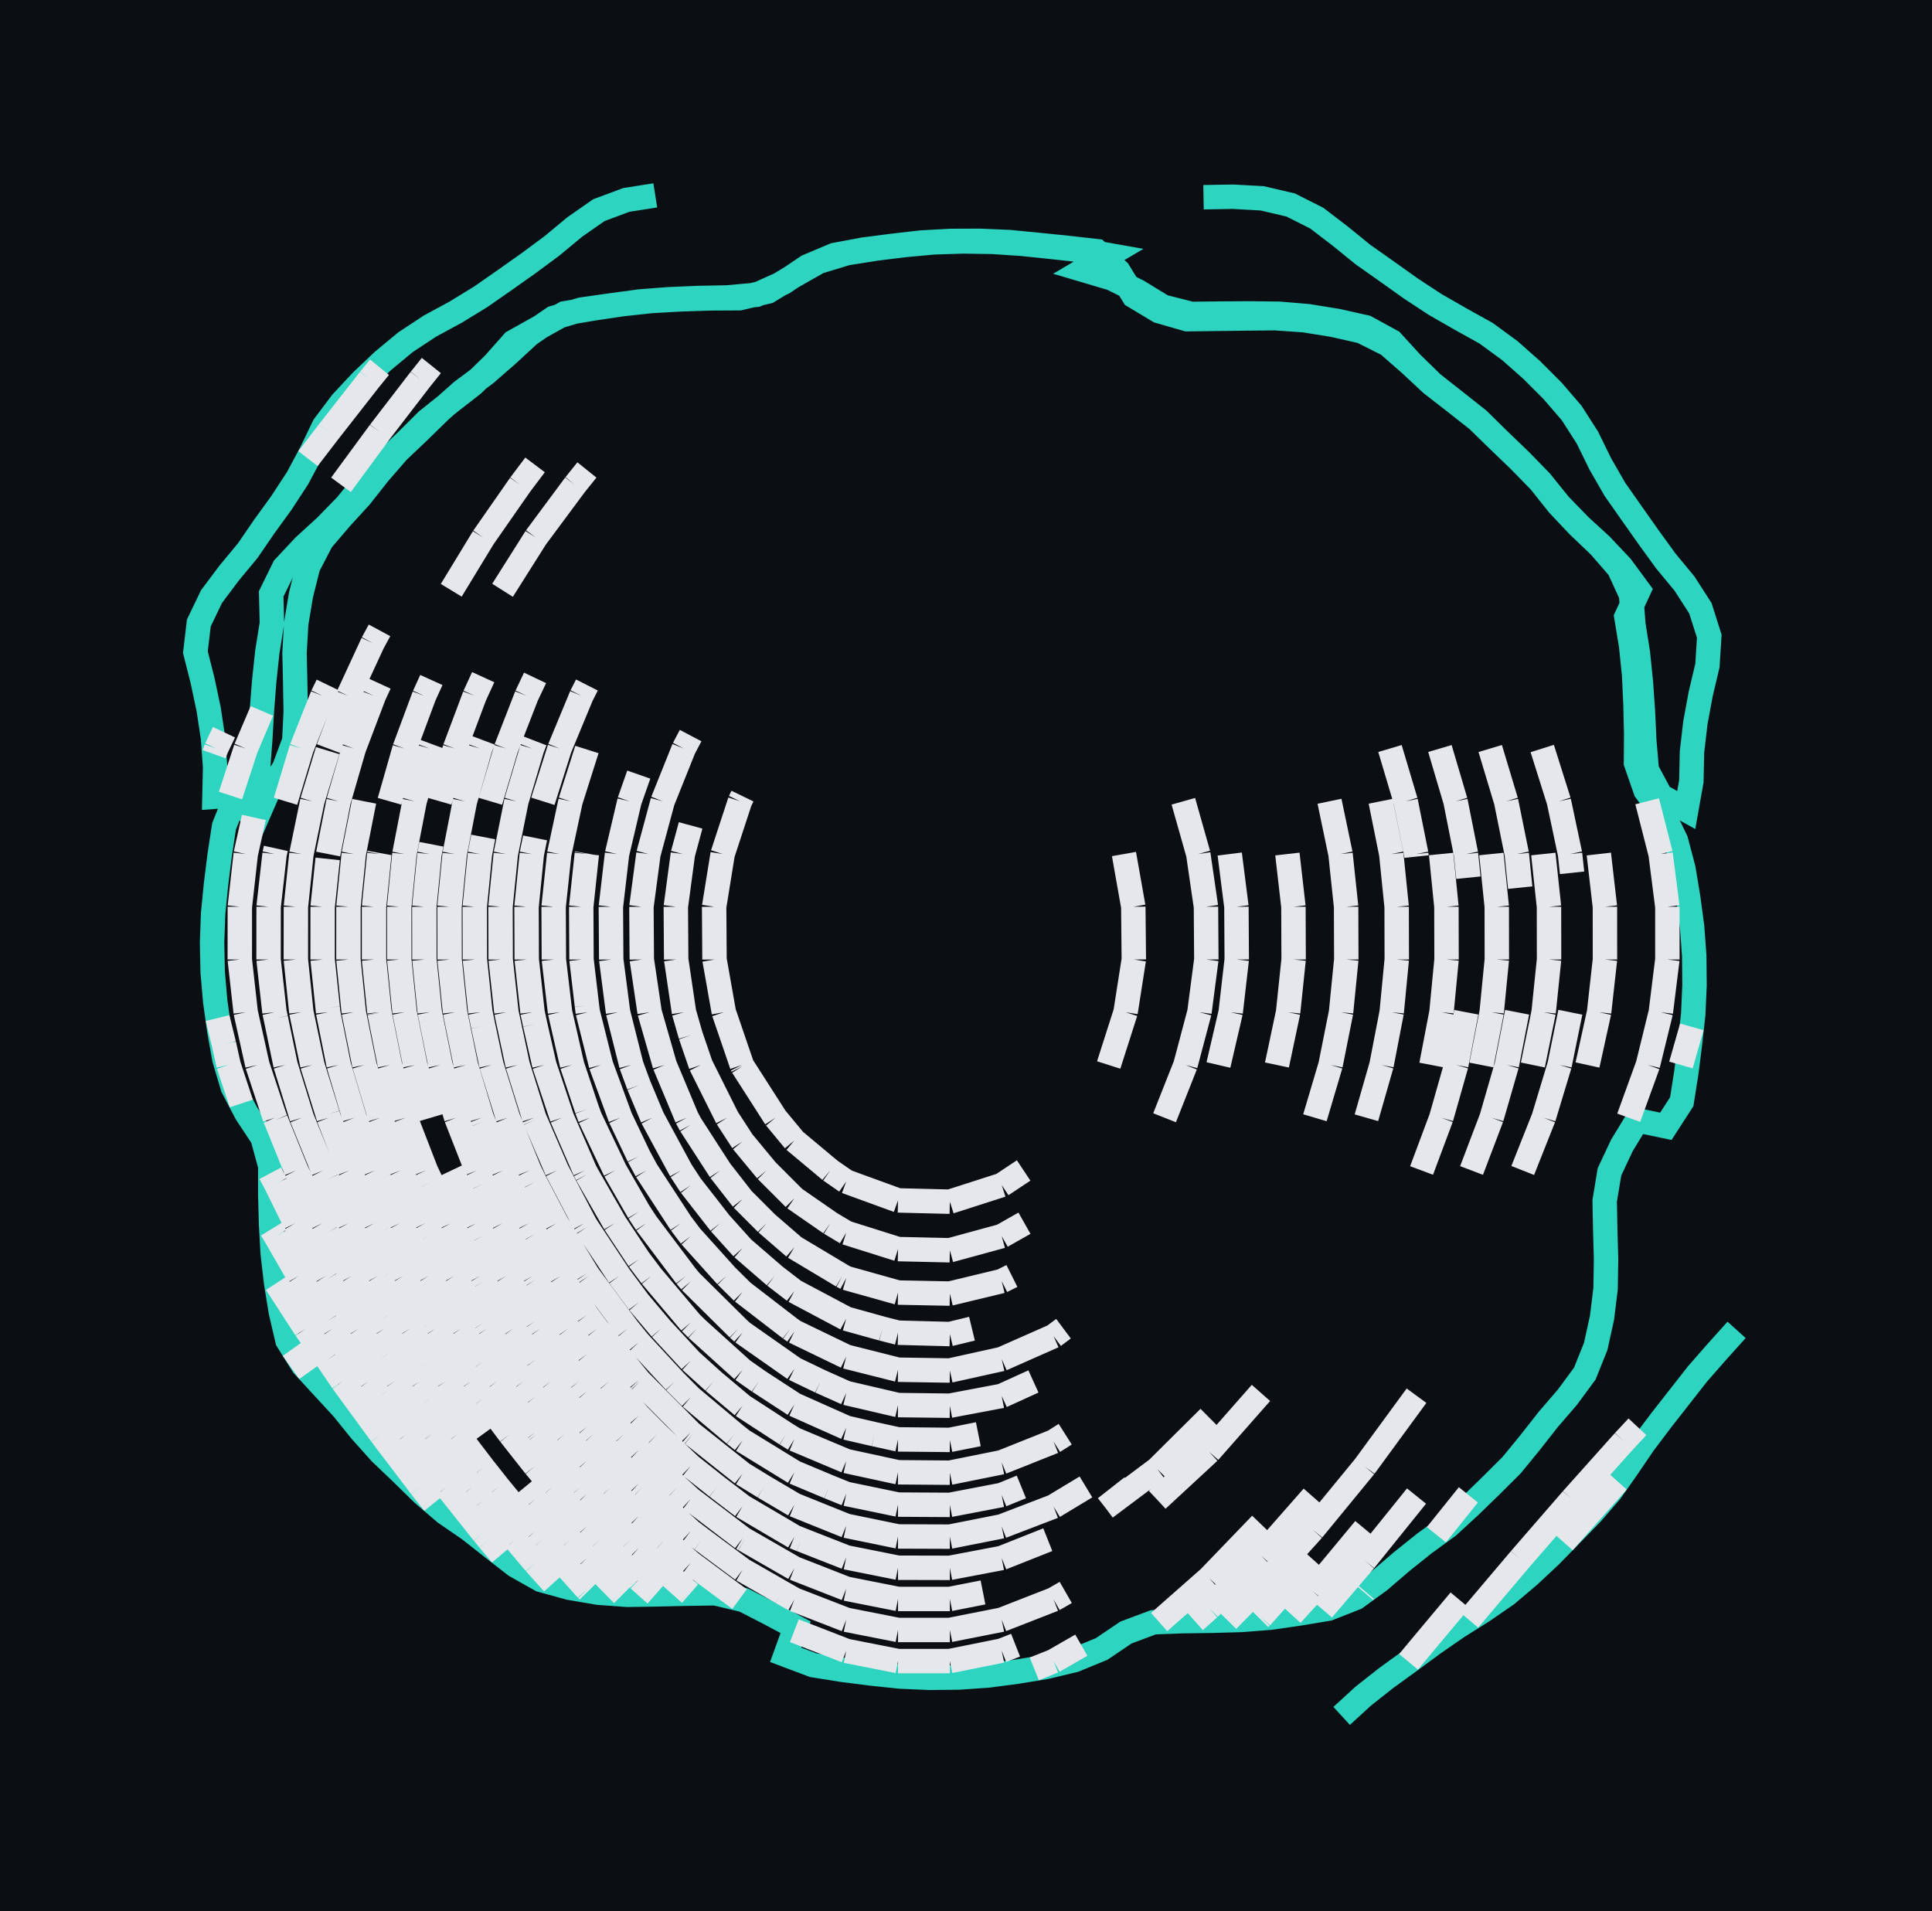 <svg xmlns="http://www.w3.org/2000/svg" viewBox="172.171 110.292 79.102 78.26" width="79.102" height="78.26" shape-rendering="geometricPrecision"><rect x="172.171" y="110.292" width="79.102" height="78.26" fill="#0b0f14"/><path d="M 199.000 118.292 L 197.815 118.478 L 196.690 118.897 L 195.706 119.584 L 194.783 120.350 L 193.819 121.065 L 192.839 121.758 L 191.855 122.444 L 190.832 123.071 L 189.777 123.643 L 188.775 124.303 L 187.851 125.069 L 186.980 125.895 L 186.161 126.772 L 185.440 127.731 L 184.919 128.812 L 184.354 129.871 L 183.698 130.876 L 182.994 131.847 L 182.315 132.837 L 181.550 133.761 L 180.830 134.721 L 180.311 135.803 L 180.171 136.995 L 180.465 138.159 L 180.714 139.333 L 180.893 140.519 L 180.979 141.716 L 180.951 142.916 L 182.148 142.826 L 182.733 141.778 L 182.826 140.582 L 182.894 139.384 L 182.988 138.188 L 183.115 136.994 L 183.304 135.809 L 183.274 134.610 L 183.802 133.532 L 184.622 132.656 L 185.507 131.846 L 186.345 130.987 L 187.101 130.055 L 187.934 129.191 L 188.800 128.360 L 189.652 127.515 L 190.589 126.765 L 191.535 126.027 L 192.396 125.191 L 193.191 124.293 L 194.239 123.707 L 195.287 123.122 L 196.470 122.922 L 197.657 122.745 L 198.850 122.616 L 200.048 122.548 L 201.247 122.509 L 202.447 122.503 L 203.615 122.227 L 204.641 121.604 L 205.684 121.012 L 206.832 120.661 L 208.017 120.473 L 209.208 120.325 L 210.403 120.215 L 211.602 120.177 L 212.802 120.195 L 214.000 120.274 L 215.193 120.398 L 216.386 120.529 L 217.568 120.738 L 216.534 121.348 L 217.685 121.689 L 218.760 122.222 L 219.783 122.848 L 220.946 123.145 L 222.146 123.132 L 223.346 123.125 L 224.546 123.139 L 225.741 123.241 L 226.926 123.433 L 228.097 123.695 L 229.150 124.271 L 229.959 125.157 L 230.818 125.995 L 231.761 126.737 L 232.701 127.482 L 233.557 128.324 L 234.422 129.156 L 235.259 130.016 L 236.011 130.950 L 236.846 131.813 L 237.730 132.624 L 238.553 133.498 L 239.265 134.464 L 238.761 135.553 L 238.955 136.737 L 239.078 137.930 L 239.133 139.129 L 239.162 140.329 L 239.154 141.529 L 239.547 142.662 L 240.264 143.625 L 240.789 144.704 L 241.095 145.864 L 241.291 147.048 L 241.451 148.237 L 241.538 149.434 L 241.550 150.634 L 241.496 151.833 L 241.364 153.026 L 241.214 154.216 L 241.027 155.402 L 240.376 156.410 L 239.202 156.165 L 238.578 157.190 L 238.067 158.276 L 237.872 159.460 L 237.895 160.660 L 237.928 161.859 L 237.908 163.059 L 237.762 164.250 L 237.504 165.422 L 237.057 166.536 L 236.345 167.502 L 235.562 168.411 L 234.822 169.355 L 234.061 170.284 L 233.211 171.131 L 232.350 171.967 L 231.466 172.779 L 230.496 173.485 L 229.559 174.234 L 228.648 175.016 L 227.677 175.720 L 226.560 176.160 L 225.377 176.357 L 224.189 176.529 L 222.993 176.622 L 221.793 176.656 L 220.593 176.672 L 219.394 176.717 L 218.270 177.138 L 217.276 177.810 L 216.166 178.266 L 214.999 178.547 L 213.815 178.740 L 212.625 178.897 L 211.428 178.980 L 210.228 178.992 L 209.029 178.940 L 207.836 178.815 L 206.646 178.663 L 205.461 178.473 L 204.338 178.050 L 204.746 176.921 L 203.688 176.356 L 202.620 175.807 L 201.453 175.530 L 200.253 175.548 L 199.053 175.575 L 197.853 175.593 L 196.656 175.505 L 195.474 175.302 L 194.317 174.983 L 193.272 174.393 L 192.325 173.656 L 191.382 172.914 L 190.393 172.234 L 189.482 171.453 L 188.625 170.613 L 187.757 169.785 L 186.956 168.891 L 186.202 167.957 L 185.388 167.075 L 184.576 166.192 L 183.941 165.174 L 183.669 164.005 L 183.477 162.821 L 183.338 161.629 L 183.270 160.431 L 183.237 159.231 L 183.237 158.031 L 182.919 156.874 L 182.258 155.873 L 181.701 154.810 L 181.359 153.660 L 181.148 152.478 L 180.982 151.290 L 180.879 150.094 L 180.854 148.895 L 180.897 147.695 L 181.015 146.501 L 181.164 145.310 L 181.345 144.124 L 181.791 143.010 L 182.651 143.846 L 183.131 142.746 L 183.802 141.751 L 184.220 140.626 L 184.279 139.428 L 184.257 138.228 L 184.230 137.028 L 184.298 135.830 L 184.495 134.647 L 184.788 133.483 L 185.342 132.419 L 186.122 131.506 L 186.931 130.621 L 187.674 129.678 L 188.460 128.772 L 189.331 127.946 L 190.189 127.107 L 191.087 126.311 L 192.050 125.595 L 192.955 124.807 L 193.836 123.992 L 194.826 123.313 L 195.975 122.968 L 197.163 122.799 L 198.352 122.638 L 199.548 122.545 L 200.747 122.495 L 201.947 122.471 L 203.142 122.363 L 204.237 121.871 L 205.232 121.200 L 206.337 120.734 L 207.517 120.513 L 208.707 120.359 L 209.899 120.222 L 211.097 120.157 L 212.297 120.153 L 213.496 120.204 L 214.691 120.321 L 215.884 120.442 L 217.077 120.578 L 217.961 121.390 L 218.590 122.411 L 219.619 123.029 L 220.772 123.362 L 221.972 123.347 L 223.172 123.332 L 224.372 123.320 L 225.569 123.403 L 226.754 123.594 L 227.924 123.859 L 228.996 124.398 L 229.899 125.188 L 230.777 126.006 L 231.725 126.742 L 232.667 127.485 L 233.527 128.323 L 234.392 129.155 L 235.229 130.014 L 235.976 130.954 L 236.800 131.826 L 237.668 132.654 L 238.455 133.560 L 238.954 134.651 L 239.045 135.848 L 239.232 137.033 L 239.354 138.227 L 239.438 139.424 L 239.493 140.623 L 239.596 141.819 L 240.163 142.876 L 241.211 143.460 L 241.421 142.279 L 241.446 141.079 L 241.585 139.887 L 241.803 138.707 L 242.079 137.539 L 242.154 136.342 L 241.790 135.198 L 241.141 134.189 L 240.376 133.264 L 239.672 132.293 L 238.980 131.312 L 238.291 130.330 L 237.693 129.289 L 237.165 128.212 L 236.518 127.201 L 235.735 126.292 L 234.886 125.443 L 233.988 124.648 L 233.020 123.939 L 231.971 123.355 L 230.930 122.758 L 229.927 122.100 L 228.950 121.403 L 227.969 120.711 L 227.038 119.955 L 226.085 119.225 L 225.013 118.685 L 223.845 118.412 L 222.647 118.347 L 221.447 118.368 M 227.102 180.552 L 227.987 179.741 L 228.929 178.998 L 229.901 178.294 L 230.867 177.582 L 231.854 176.900 L 232.871 176.262 L 233.859 175.581 L 234.775 174.806 L 235.652 173.986 L 236.490 173.127 L 237.327 172.268 L 238.113 171.361 L 238.802 170.379 L 239.477 169.387 L 240.200 168.429 L 240.940 167.484 L 241.680 166.539 L 242.471 165.637 L 243.273 164.745" fill="none" stroke="#2dd4bf" stroke-width="1" vector-effect="non-scaling-stroke"/><path d="M 238.402 170.949 L 236.536 173.044 M 236.536 173.044 L 236.188 173.436 M 239.213 168.713 L 238.659 169.307 M 238.659 169.307 L 236.536 171.681 M 236.536 171.681 L 234.413 174.129 M 234.413 174.129 L 232.309 176.614 M 231.946 175.817 L 230.168 177.942 M 230.168 177.942 L 229.841 178.337 M 187.709 125.328 L 187.304 125.824 M 187.304 125.824 L 185.615 127.983 M 185.615 127.983 L 184.781 129.071 M 232.291 171.500 L 230.980 173.133 M 184.156 165.520 L 184.830 166.468 M 228.045 175.437 L 228.009 175.479 M 189.832 125.259 L 189.379 125.824 M 189.379 125.824 L 187.719 127.983 M 187.719 127.983 L 186.132 130.143 M 183.479 162.837 L 184.683 164.697 M 184.683 164.697 L 185.587 165.969 M 185.587 165.969 L 186.191 166.857 M 186.191 166.857 L 187.709 168.933 M 187.709 168.933 L 187.770 169.017 M 187.770 169.017 L 189.409 171.176 M 189.409 171.176 L 189.832 171.713 M 189.832 171.713 L 189.933 171.839 M 241.440 152.338 L 240.994 153.899 M 230.168 171.549 L 228.045 174.185 M 228.045 174.185 L 226.327 176.198 M 181.341 140.273 L 181.024 140.941 M 181.024 140.941 L 180.940 141.174 M 183.281 160.620 L 183.464 160.917 M 183.464 160.917 L 184.395 162.538 M 184.395 162.538 L 185.587 164.377 M 185.587 164.377 L 185.785 164.697 M 185.785 164.697 L 187.255 166.857 M 187.255 166.857 L 187.709 167.479 M 187.709 167.479 L 188.814 169.017 M 188.814 169.017 L 189.832 170.358 M 189.832 170.358 L 190.457 171.176 M 190.457 171.176 L 191.955 173.059 M 191.955 173.059 L 192.183 173.336 M 192.183 173.336 L 192.698 173.947 M 239.611 143.101 L 240.162 145.261 M 240.162 145.261 L 240.438 147.420 M 240.438 147.420 L 240.438 149.580 M 240.438 149.580 L 240.170 151.739 M 240.170 151.739 L 239.640 153.899 M 239.640 153.899 L 238.856 156.059 M 228.045 172.891 L 225.922 175.448 M 225.922 175.448 L 225.049 176.405 M 182.893 139.400 L 182.236 140.941 M 182.236 140.941 L 181.608 142.866 M 181.078 151.978 L 181.341 153.046 M 181.341 153.046 L 181.530 153.899 M 181.530 153.899 L 182.050 155.476 M 183.237 158.332 L 183.464 158.761 M 183.464 158.761 L 184.262 160.378 M 184.262 160.378 L 185.505 162.538 M 185.505 162.538 L 185.587 162.664 M 185.587 162.664 L 186.849 164.697 M 186.849 164.697 L 187.709 165.962 M 187.709 165.962 L 188.308 166.857 M 188.308 166.857 L 189.832 168.980 M 189.832 168.980 L 189.859 169.017 M 189.859 169.017 L 191.509 171.176 M 191.509 171.176 L 191.955 171.738 M 191.955 171.738 L 193.269 173.336 M 193.269 173.336 L 194.078 174.295 M 194.078 174.295 L 194.819 175.121 M 225.922 174.141 L 223.799 176.508 M 223.799 176.508 L 223.744 176.564 M 182.565 143.762 L 182.233 145.261 M 182.233 145.261 L 181.991 147.420 M 181.991 147.420 L 181.989 149.580 M 181.989 149.580 L 182.230 151.739 M 182.230 151.739 L 182.710 153.899 M 182.710 153.899 L 183.424 156.059 M 183.424 156.059 L 183.464 156.149 M 183.464 156.149 L 184.301 158.218 M 184.301 158.218 L 185.369 160.378 M 185.369 160.378 L 185.587 160.757 M 185.587 160.757 L 186.570 162.538 M 186.570 162.538 L 187.709 164.372 M 187.709 164.372 L 187.908 164.697 M 187.908 164.697 L 189.352 166.857 M 189.352 166.857 L 189.832 167.526 M 189.832 167.526 L 190.911 169.017 M 190.911 169.017 L 191.955 170.384 M 191.955 170.384 L 192.580 171.176 M 192.580 171.176 L 194.078 172.999 M 194.078 172.999 L 194.372 173.336 M 194.372 173.336 L 196.201 175.376 M 196.201 175.376 L 196.261 175.437 M 237.632 145.261 L 237.881 147.420 M 237.881 147.420 L 237.883 149.580 M 237.883 149.580 L 237.643 151.739 M 237.643 151.739 L 237.168 153.899 M 230.168 167.440 L 228.045 170.339 M 228.045 170.339 L 225.922 172.927 M 225.922 172.927 L 223.799 175.280 M 223.799 175.243 L 222.430 176.638 M 185.587 138.337 L 185.372 138.782 M 185.372 138.782 L 184.516 140.941 M 184.516 140.941 L 183.861 143.101 M 235.315 140.941 L 235.996 143.101 M 235.996 143.101 L 236.454 145.261 M 236.454 145.261 L 236.536 146.030 M 183.464 145.030 L 183.413 145.261 M 183.413 145.261 L 183.169 147.420 M 183.169 147.420 L 183.167 149.580 M 183.167 149.580 L 183.409 151.739 M 183.409 151.739 L 183.464 151.987 M 183.464 151.987 L 183.861 153.899 M 183.861 153.899 L 184.528 156.059 M 184.528 156.059 L 185.405 158.218 M 185.405 158.218 L 185.587 158.586 M 185.587 158.586 L 186.438 160.378 M 186.438 160.378 L 187.632 162.538 M 187.632 162.538 L 187.709 162.663 M 187.709 162.663 L 188.952 164.697 M 188.952 164.697 L 189.832 166.014 M 189.832 166.014 L 190.400 166.857 M 190.400 166.857 L 191.955 169.008 M 236.466 151.739 L 236.026 153.899 M 236.026 153.899 L 235.373 156.059 M 235.373 156.059 L 234.516 158.218 M 193.666 171.176 L 194.078 171.678 M 194.078 171.678 L 195.526 173.336 M 195.526 173.336 L 196.201 174.089 M 196.201 174.089 L 197.584 175.496 M 197.584 175.496 L 197.667 175.579 M 225.922 171.574 L 223.799 173.990 M 223.799 173.990 L 221.676 176.141 M 221.676 176.141 L 221.087 176.665 M 187.709 136.102 L 187.428 136.622 M 187.428 136.622 L 186.429 138.782 M 186.429 138.782 L 185.612 140.941 M 185.587 141.027 L 184.957 143.101 M 184.957 143.101 L 184.512 145.261 M 184.512 145.261 L 184.286 147.420 M 184.286 147.420 L 184.284 149.580 M 184.284 149.580 L 184.509 151.739 M 184.509 151.739 L 184.960 153.899 M 184.960 153.899 L 185.587 155.920 M 185.587 155.920 L 185.628 156.059 M 185.628 156.059 L 186.470 158.218 M 186.470 158.218 L 187.498 160.378 M 187.498 160.378 L 187.709 160.761 M 187.709 160.761 L 188.676 162.538 M 188.676 162.538 L 189.832 164.430 M 189.832 164.430 L 189.997 164.697 M 189.997 164.697 L 191.452 166.857 M 191.452 166.857 L 191.955 167.554 M 191.955 167.554 L 193.048 169.017 M 193.048 169.017 L 194.078 170.323 M 194.078 170.323 L 194.794 171.176 M 194.794 171.176 L 196.201 172.788 M 196.201 172.788 L 196.726 173.336 M 196.726 173.336 L 198.324 174.961 M 198.324 174.961 L 198.924 175.496 M 198.924 175.496 L 199.014 175.575 M 235.360 145.261 L 235.591 147.420 M 235.591 147.420 L 235.594 149.580 M 235.594 149.580 L 235.372 151.739 M 235.372 151.739 L 234.931 153.899 M 223.799 172.701 L 221.676 174.905 M 221.676 174.905 L 219.630 176.708 M 187.709 138.280 L 187.478 138.782 M 187.478 138.782 L 186.659 140.941 M 186.659 140.941 L 186.032 143.101 M 186.032 143.101 L 185.607 145.261 M 233.185 140.941 L 233.835 143.101 M 233.835 143.101 L 234.273 145.261 M 234.273 145.261 L 234.413 146.637 M 185.587 145.460 L 185.381 147.420 M 185.381 147.420 L 185.380 149.580 M 185.380 149.580 L 185.587 151.553 M 185.587 151.553 L 185.605 151.739 M 185.605 151.739 L 186.038 153.899 M 186.038 153.899 L 186.683 156.059 M 186.683 156.059 L 187.528 158.218 M 187.528 158.218 L 187.709 158.600 M 187.709 158.600 L 188.543 160.378 M 188.543 160.378 L 189.719 162.538 M 189.719 162.538 L 189.832 162.723 M 189.832 162.723 L 191.047 164.697 M 191.047 164.697 L 191.955 166.045 M 191.955 166.045 L 192.520 166.857 M 192.520 166.857 L 194.078 168.943 M 194.078 168.943 L 194.137 169.017 M 194.137 169.017 L 195.947 171.176 M 195.947 171.176 L 196.201 171.467 M 196.201 171.467 L 197.991 173.336 M 197.991 173.336 L 198.324 173.674 M 198.324 173.674 L 200.367 175.496 M 200.367 175.496 L 200.423 175.545 M 214.517 178.625 L 215.307 178.310 M 215.307 178.310 L 216.444 177.655 M 234.286 151.739 L 233.865 153.899 M 233.865 153.899 L 233.241 156.059 M 233.241 156.059 L 232.421 158.218 M 194.078 129.328 L 193.464 130.143 M 193.464 130.143 L 191.960 132.303 M 191.960 132.303 L 190.646 134.462 M 187.080 143.101 L 186.654 145.261 M 186.654 145.261 L 186.438 147.420 M 186.438 147.420 L 186.437 149.580 M 186.437 149.580 L 186.655 151.739 M 186.655 151.739 L 187.090 153.899 M 187.090 153.899 L 187.709 155.966 M 187.709 155.966 L 187.737 156.059 M 187.737 156.059 L 188.570 158.218 M 188.570 158.218 L 189.584 160.378 M 189.584 160.378 L 189.832 160.834 M 189.832 160.834 L 190.768 162.538 M 190.768 162.538 L 191.955 164.466 M 191.955 164.466 L 192.103 164.697 M 192.103 164.697 L 193.605 166.857 M 193.605 166.857 L 194.078 167.490 M 194.078 167.490 L 195.289 169.017 M 195.289 169.017 L 196.201 170.105 M 196.201 170.105 L 197.187 171.176 M 197.187 171.176 L 198.324 172.364 M 198.324 172.364 L 199.387 173.336 M 199.387 173.336 L 200.447 174.281 M 200.447 174.281 L 202.082 175.496 M 202.082 175.496 L 202.451 175.767 M 204.694 177.063 L 206.219 177.655 M 206.219 177.655 L 206.816 177.888 M 206.816 177.888 L 208.939 178.307 M 208.939 178.307 L 211.061 178.306 M 211.061 178.306 L 213.184 177.878 M 213.184 177.878 L 213.752 177.655 M 233.232 145.261 L 233.453 147.420 M 233.453 147.420 L 233.456 149.580 M 233.456 149.580 L 233.245 151.739 M 233.245 151.739 L 232.824 153.899 M 189.832 138.135 L 189.538 138.782 M 189.538 138.782 L 188.735 140.941 M 188.735 140.941 L 188.119 143.101 M 231.126 140.941 L 231.764 143.101 M 231.764 143.101 L 232.193 145.261 M 232.193 145.261 L 232.291 146.230 M 187.709 145.217 L 187.701 145.261 M 187.701 145.261 L 187.485 147.420 M 187.485 147.420 L 187.485 149.580 M 187.485 149.580 L 187.705 151.739 M 187.705 151.739 L 187.709 151.762 M 187.709 151.762 L 188.135 153.899 M 188.135 153.899 L 188.773 156.059 M 188.773 156.059 L 189.609 158.218 M 189.609 158.218 L 189.832 158.695 M 189.832 158.695 L 190.630 160.378 M 190.630 160.378 L 191.817 162.538 M 191.817 162.538 L 191.955 162.762 M 191.955 162.762 L 193.186 164.697 M 193.186 164.697 L 194.078 165.979 M 194.078 165.979 L 194.727 166.857 M 194.727 166.857 L 196.201 168.715 M 196.201 168.715 L 196.464 169.017 M 196.464 169.017 L 198.324 171.039 M 198.324 171.039 L 198.469 171.176 M 198.469 171.176 L 200.447 172.987 M 200.447 172.987 L 200.906 173.336 M 200.906 173.336 L 202.570 174.573 M 202.570 174.573 L 204.176 175.496 M 204.176 175.496 L 204.693 175.790 M 204.693 175.790 L 206.816 176.614 M 206.816 176.614 L 208.939 177.032 M 208.939 177.032 L 211.061 177.032 M 211.061 177.032 L 213.184 176.612 M 213.184 176.612 L 215.307 175.783 M 215.307 175.783 L 215.806 175.496 M 232.207 151.739 L 231.794 153.899 M 231.794 153.899 L 231.181 156.059 M 231.181 156.059 L 230.375 158.218 M 196.201 129.535 L 195.713 130.143 M 195.713 130.143 L 194.110 132.303 M 194.110 132.303 L 192.746 134.462 M 189.832 140.752 L 189.762 140.941 M 189.762 140.941 L 189.146 143.101 M 189.146 143.101 L 188.728 145.261 M 188.728 145.261 L 188.517 147.420 M 188.517 147.420 L 188.518 149.580 M 188.518 149.580 L 188.736 151.739 M 188.736 151.739 L 189.168 153.899 M 189.168 153.899 L 189.809 156.059 M 231.175 145.261 L 231.392 147.420 M 231.392 147.420 L 231.397 149.580 M 231.397 149.580 L 231.190 151.739 M 231.190 151.739 L 230.776 153.899 M 190.652 158.218 L 191.678 160.378 M 191.678 160.378 L 191.955 160.883 M 191.955 160.883 L 192.895 162.538 M 192.895 162.538 L 194.078 164.396 M 194.078 164.396 L 194.282 164.697 M 194.282 164.697 L 195.878 166.857 M 195.878 166.857 L 196.201 167.264 M 196.201 167.264 L 197.726 169.017 M 197.726 169.017 L 198.324 169.667 M 198.324 169.667 L 199.909 171.176 M 199.909 171.176 L 200.447 171.669 M 200.447 171.669 L 202.570 173.286 M 202.570 173.286 L 202.654 173.336 M 202.654 173.336 L 204.693 174.509 M 204.693 174.509 L 206.816 175.341 M 206.816 175.341 L 207.593 175.496 M 207.593 175.496 L 208.939 175.762 M 208.939 175.762 L 211.061 175.764 M 211.061 175.764 L 212.418 175.496 M 223.799 167.326 L 221.676 169.738 M 221.676 169.738 L 219.553 171.702 M 219.553 171.702 L 220.111 171.176 M 191.955 138.019 L 191.605 138.782 M 191.605 138.782 L 190.795 140.941 M 190.795 140.941 L 190.175 143.101 M 229.081 140.941 L 229.724 143.101 M 229.724 143.101 L 230.157 145.261 M 230.157 145.261 L 230.168 145.366 M 189.832 144.861 L 189.755 145.261 M 189.755 145.261 L 189.544 147.420 M 189.544 147.420 L 189.547 149.580 M 189.547 149.580 L 189.766 151.739 M 189.766 151.739 L 189.832 152.070 M 189.832 152.070 L 190.203 153.899 M 190.203 153.899 L 190.851 156.059 M 190.851 156.059 L 191.698 158.218 M 191.698 158.218 L 191.955 158.761 M 191.955 158.761 L 192.750 160.378 M 192.750 160.378 L 193.978 162.538 M 193.978 162.538 L 194.078 162.696 M 194.078 162.696 L 195.431 164.697 M 195.431 164.697 L 196.201 165.740 M 196.201 165.740 L 197.107 166.857 M 197.107 166.857 L 198.324 168.256 M 198.324 168.256 L 199.079 169.017 M 199.079 169.017 L 200.447 170.320 M 200.447 170.320 L 201.527 171.176 M 201.527 171.176 L 202.570 171.972 M 202.570 171.972 L 204.693 173.223 M 204.693 173.223 L 204.975 173.336 M 204.975 173.336 L 206.816 174.059 M 206.816 174.059 L 208.939 174.484 M 208.939 174.484 L 211.061 174.489 M 211.061 174.489 L 213.184 174.085 M 213.184 174.085 L 215.071 173.336 M 221.676 168.332 L 219.553 170.440 M 219.553 170.440 L 217.430 172.031 M 217.430 172.031 L 218.521 171.176 M 191.955 140.602 L 191.828 140.941 M 191.828 140.941 L 191.207 143.101 M 191.207 143.101 L 190.787 145.261 M 190.787 145.261 L 190.576 147.420 M 190.576 147.420 L 190.580 149.580 M 190.580 149.580 L 190.802 151.739 M 190.802 151.739 L 191.243 153.899 M 191.243 153.899 L 191.894 156.059 M 191.894 156.059 L 191.955 156.215 M 191.955 156.215 L 192.768 158.218 M 192.768 158.218 L 193.830 160.378 M 193.830 160.378 L 194.078 160.815 M 194.078 160.815 L 195.118 162.538 M 195.118 162.538 L 196.201 164.139 M 196.201 164.139 L 196.615 164.697 M 196.615 164.697 L 198.324 166.806 M 198.324 166.806 L 198.371 166.857 M 198.371 166.857 L 200.447 168.949 M 200.447 168.949 L 200.528 169.017 M 200.528 169.017 L 202.570 170.638 M 202.570 170.638 L 203.448 171.176 M 203.448 171.176 L 204.693 171.911 M 204.693 171.911 L 206.816 172.766 M 206.816 172.766 L 208.939 173.203 M 208.939 173.203 L 211.061 173.211 M 211.061 173.211 L 213.184 172.790 M 213.184 172.790 L 215.307 171.976 M 215.307 171.976 L 216.633 171.176 M 228.699 143.101 L 229.134 145.261 M 229.134 145.261 L 229.354 147.420 M 229.354 147.420 L 229.359 149.580 M 229.359 149.580 L 229.151 151.739 M 229.151 151.739 L 228.735 153.899 M 228.735 153.899 L 228.116 156.059 M 194.078 138.049 L 193.730 138.782 M 193.730 138.782 L 192.890 140.941 M 192.890 140.941 L 192.249 143.101 M 191.955 144.563 L 191.820 145.261 M 191.820 145.261 L 191.609 147.420 M 191.609 147.420 L 191.614 149.580 M 191.614 149.580 L 191.839 151.739 M 191.839 151.739 L 191.955 152.307 M 191.955 152.307 L 192.292 153.899 M 192.292 153.899 L 192.967 156.059 M 192.967 156.059 L 193.846 158.218 M 193.846 158.218 L 194.078 158.691 M 194.078 158.691 L 194.960 160.378 M 194.960 160.378 L 196.201 162.433 M 196.201 162.433 L 196.271 162.538 M 196.271 162.538 L 197.870 164.697 M 197.870 164.697 L 198.324 165.257 M 198.324 165.257 L 199.801 166.857 M 199.801 166.857 L 200.447 167.508 M 200.447 167.508 L 202.245 169.017 M 202.245 169.017 L 202.570 169.275 M 202.570 169.275 L 204.693 170.579 M 204.693 170.579 L 206.116 171.176 M 206.116 171.176 L 206.816 171.459 M 206.816 171.459 L 208.939 171.899 M 208.939 171.899 L 211.061 171.911 M 211.061 171.911 L 213.184 171.504 M 213.184 171.504 L 213.989 171.176 M 194.078 140.629 L 193.957 140.941 M 193.957 140.941 L 193.314 143.101 M 193.314 143.101 L 192.880 145.261 M 192.880 145.261 L 192.663 147.420 M 192.663 147.420 L 192.670 149.580 M 192.670 149.580 L 192.905 151.739 M 192.905 151.739 L 193.365 153.899 M 193.365 153.899 L 194.042 156.059 M 194.042 156.059 L 194.078 156.147 M 194.078 156.147 L 194.973 158.218 M 194.973 158.218 L 196.104 160.378 M 196.104 160.378 L 196.201 160.539 M 196.201 160.539 L 197.523 162.538 M 197.523 162.538 L 198.324 163.618 M 198.324 163.618 L 199.234 164.697 M 199.234 164.697 L 200.447 166.011 M 200.447 166.011 L 201.384 166.857 M 201.384 166.857 L 202.570 167.853 M 202.570 167.853 L 204.360 169.017 M 204.360 169.017 L 204.693 169.222 M 204.693 169.222 L 206.816 170.116 M 206.816 170.116 L 208.939 170.576 M 208.939 170.576 L 211.061 170.593 M 211.061 170.593 L 213.184 170.165 M 213.184 170.165 L 215.307 169.319 M 215.307 169.319 L 215.784 169.017 M 226.605 143.101 L 227.056 145.261 M 227.056 145.261 L 227.285 147.420 M 227.285 147.420 L 227.292 149.580 M 227.292 149.580 L 227.078 151.739 M 227.078 151.739 L 226.648 153.899 M 226.648 153.899 L 226.008 156.059 M 196.201 138.340 L 195.977 138.782 M 195.977 138.782 L 195.082 140.941 M 195.082 140.941 L 194.398 143.101 M 194.078 144.600 L 193.945 145.261 M 193.945 145.261 L 193.729 147.420 M 193.729 147.420 L 193.737 149.580 M 193.737 149.580 L 193.974 151.739 M 193.974 151.739 L 194.078 152.227 M 194.078 152.227 L 194.458 153.899 M 194.458 153.899 L 195.179 156.059 M 195.179 156.059 L 196.115 158.218 M 196.115 158.218 L 196.201 158.383 M 196.201 158.383 L 197.344 160.378 M 197.344 160.378 L 198.324 161.858 M 198.324 161.858 L 198.836 162.538 M 198.836 162.538 L 200.447 164.447 M 200.447 164.447 L 200.699 164.697 M 200.699 164.697 L 202.570 166.388 M 202.570 166.388 L 203.239 166.857 M 203.239 166.857 L 204.693 167.804 M 204.693 167.804 L 206.816 168.751 M 206.816 168.751 L 207.969 169.017 M 207.969 169.017 L 208.939 169.229 M 208.939 169.229 L 211.061 169.250 M 211.061 169.250 L 212.227 169.017 M 196.201 140.981 L 195.529 143.101 M 195.529 143.101 L 195.067 145.261 M 195.067 145.261 L 194.838 147.420 M 194.838 147.420 L 194.848 149.580 M 194.848 149.580 L 195.101 151.739 M 195.101 151.739 L 195.594 153.899 M 195.594 153.899 L 196.201 155.713 M 196.201 155.713 L 196.328 156.059 M 196.328 156.059 L 197.353 158.218 M 197.353 158.218 L 198.324 159.911 M 198.324 159.911 L 198.629 160.378 M 198.629 160.378 L 200.256 162.538 M 200.256 162.538 L 200.447 162.765 M 200.447 162.765 L 202.398 164.697 M 202.398 164.697 L 202.570 164.853 M 202.570 164.853 L 204.693 166.343 M 204.693 166.343 L 205.761 166.857 M 205.761 166.857 L 206.816 167.329 M 206.816 167.329 L 208.939 167.824 M 208.939 167.824 L 211.061 167.850 M 211.061 167.850 L 213.184 167.448 M 213.184 167.448 L 214.483 166.857 M 224.881 145.261 L 225.128 147.420 M 225.128 147.420 L 225.136 149.580 M 225.136 149.580 L 224.910 151.739 M 224.910 151.739 L 224.453 153.899 M 196.201 145.239 L 196.197 145.261 M 196.197 145.261 L 195.968 147.420 M 195.968 147.420 L 195.979 149.580 M 195.979 149.580 L 196.201 151.462 M 196.201 151.462 L 196.237 151.739 M 196.237 151.739 L 196.778 153.899 M 196.778 153.899 L 197.571 156.059 M 197.571 156.059 L 198.324 157.641 M 198.324 157.641 L 198.636 158.218 M 198.636 158.218 L 200.045 160.378 M 200.045 160.378 L 200.447 160.912 M 200.447 160.912 L 201.910 162.538 M 201.910 162.538 L 202.570 163.191 M 202.570 163.191 L 204.526 164.697 M 204.526 164.697 L 204.693 164.815 M 204.693 164.815 L 206.816 165.841 M 206.816 165.841 L 208.939 166.376 M 208.939 166.376 L 211.061 166.409 M 211.061 166.409 L 213.184 165.939 M 213.184 165.939 L 215.307 165.001 M 215.307 165.001 L 215.714 164.697 M 198.324 142.009 L 197.942 143.101 M 197.942 143.101 L 197.434 145.261 M 197.434 145.261 L 197.182 147.420 M 197.182 147.420 L 197.196 149.580 M 197.196 149.580 L 197.476 151.739 M 197.476 151.739 L 198.019 153.899 M 198.019 153.899 L 198.324 154.728 M 198.324 154.728 L 198.881 156.059 M 198.881 156.059 L 200.048 158.218 M 200.048 158.218 L 200.447 158.829 M 200.447 158.829 L 201.654 160.378 M 201.654 160.378 L 202.570 161.396 M 202.570 161.396 L 203.890 162.538 M 203.890 162.538 L 204.693 163.157 M 204.693 163.157 L 206.816 164.285 M 206.816 164.285 L 208.297 164.697 M 208.297 164.697 L 208.939 164.860 M 208.939 164.860 L 211.061 164.916 M 211.061 164.916 L 211.967 164.697 M 222.520 145.261 L 222.794 147.420 M 222.794 147.420 L 222.807 149.580 M 222.807 149.580 L 222.559 151.739 M 222.559 151.739 L 222.057 153.899 M 200.447 140.411 L 200.168 140.941 M 200.168 140.941 L 199.302 143.101 M 199.302 143.101 L 198.720 145.261 M 198.720 145.261 L 198.433 147.420 M 198.433 147.420 L 198.448 149.580 M 198.448 149.580 L 198.768 151.739 M 198.768 151.739 L 199.387 153.899 M 199.387 153.899 L 200.291 156.059 M 200.291 156.059 L 200.447 156.347 M 200.447 156.347 L 201.655 158.218 M 201.655 158.218 L 202.570 159.392 M 202.570 159.392 L 203.555 160.378 M 203.555 160.378 L 204.693 161.363 M 204.693 161.363 L 206.657 162.538 M 206.657 162.538 L 206.816 162.622 M 206.816 162.622 L 208.939 163.217 M 208.939 163.217 L 211.061 163.259 M 211.061 163.259 L 213.184 162.747 M 213.184 162.747 L 213.602 162.538 M 220.621 143.101 L 221.232 145.261 M 221.232 145.261 L 221.547 147.420 M 221.547 147.420 L 221.562 149.580 M 221.562 149.580 L 221.280 151.739 M 221.280 151.739 L 220.707 153.899 M 220.707 153.899 L 219.852 156.059 M 200.447 144.089 L 200.130 145.261 M 200.130 145.261 L 199.841 147.420 M 199.841 147.420 L 199.856 149.580 M 199.856 149.580 L 200.176 151.739 M 200.176 151.739 L 200.447 152.684 M 200.447 152.684 L 200.863 153.899 M 200.863 153.899 L 201.942 156.059 M 201.942 156.059 L 202.570 157.030 M 202.570 157.030 L 203.553 158.218 M 203.553 158.218 L 204.693 159.359 M 204.693 159.359 L 206.164 160.378 M 206.164 160.378 L 206.816 160.768 M 206.816 160.768 L 208.939 161.437 M 208.939 161.437 L 211.061 161.485 M 211.061 161.485 L 213.184 160.905 M 213.184 160.905 L 214.116 160.378 M 202.570 142.889 L 202.467 143.101 M 202.467 143.101 L 201.759 145.261 M 201.759 145.261 L 201.410 147.420 M 201.410 147.420 L 201.425 149.580 M 201.425 149.580 L 201.807 151.739 M 201.807 151.739 L 202.545 153.899 M 202.545 153.899 L 202.570 153.948 M 202.570 153.948 L 203.922 156.059 M 203.922 156.059 L 204.693 156.991 M 204.693 156.991 L 206.162 158.218 M 206.162 158.218 L 206.816 158.671 M 206.816 158.671 L 208.939 159.444 M 208.939 159.444 L 211.061 159.496 M 211.061 159.496 L 213.184 158.814 M 213.184 158.814 L 214.082 158.218 M 218.190 145.261 L 218.572 147.420 M 218.572 147.420 L 218.593 149.580 M 218.593 149.580 L 218.255 151.739 M 218.255 151.739 L 217.564 153.899" fill="none" stroke="#e5e7eb" stroke-width="1" vector-effect="non-scaling-stroke"/></svg>